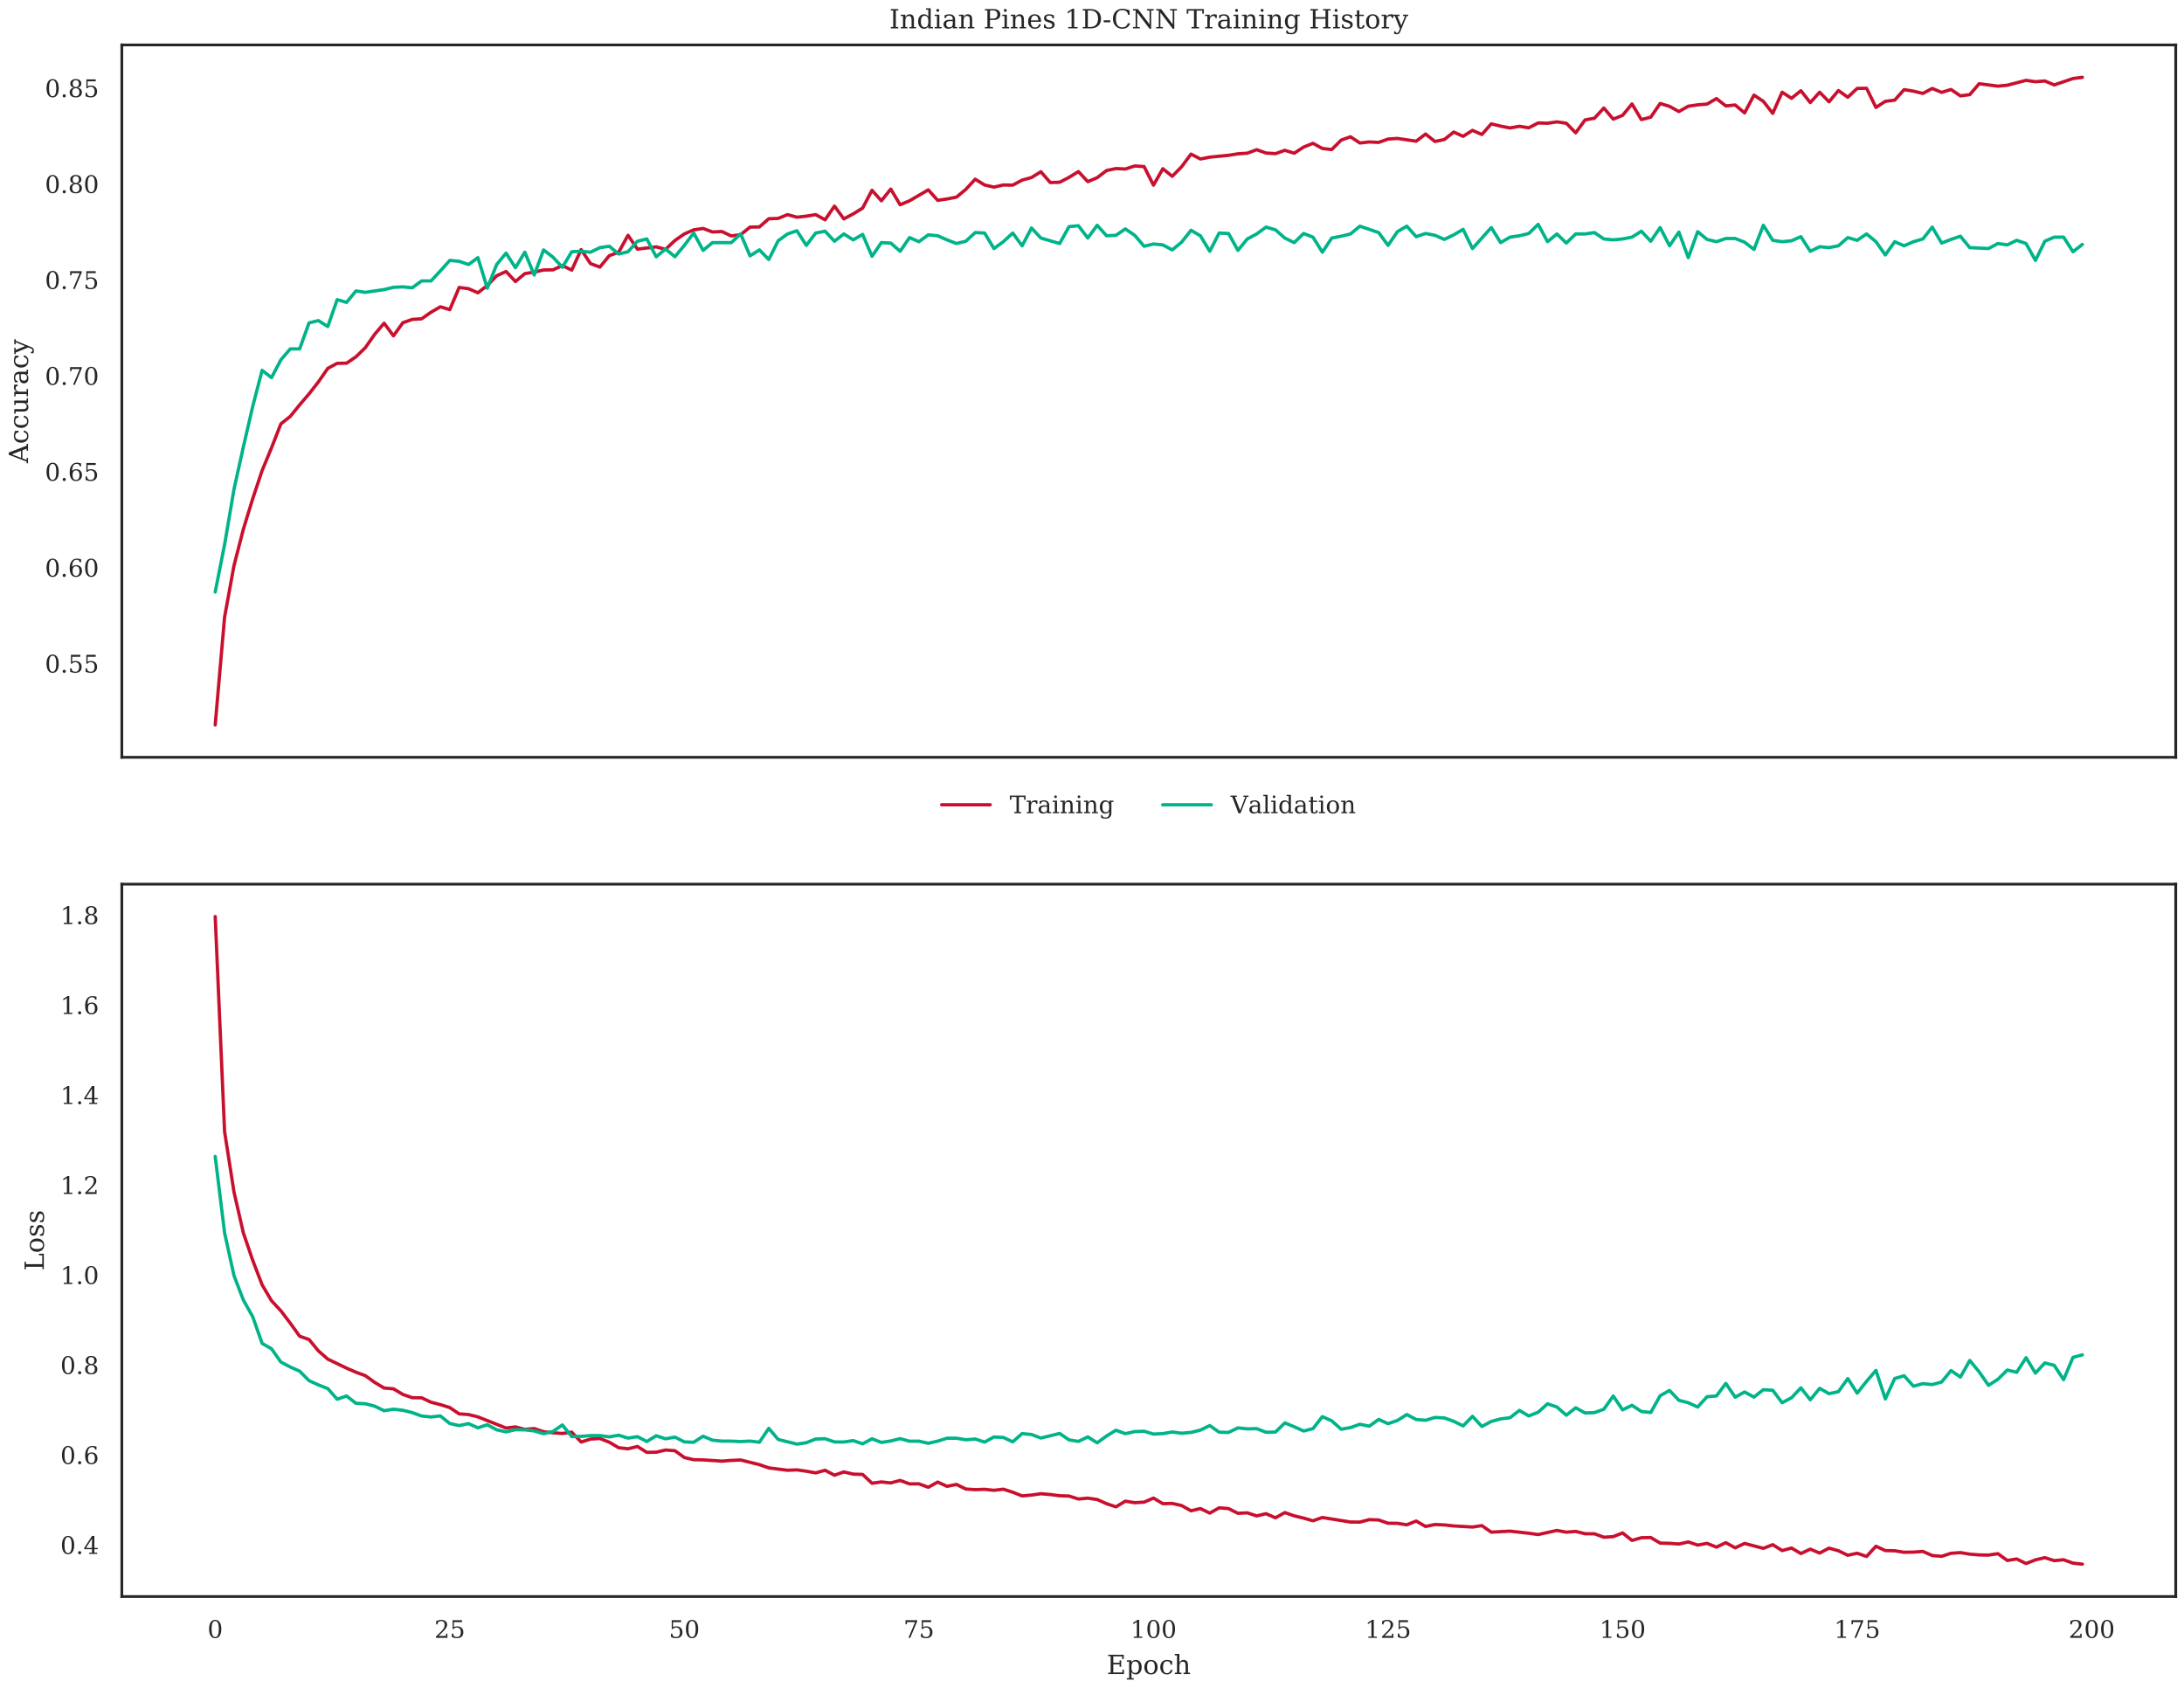 <?xml version="1.0" encoding="utf-8" standalone="no"?>
<!DOCTYPE svg PUBLIC "-//W3C//DTD SVG 1.1//EN"
  "http://www.w3.org/Graphics/SVG/1.1/DTD/svg11.dtd">
<!-- Created with matplotlib (https://matplotlib.org/) -->
<svg height="612pt" version="1.1" viewBox="0 0 792 612" width="792pt" xmlns="http://www.w3.org/2000/svg" xmlns:xlink="http://www.w3.org/1999/xlink">
 <defs>
  <style type="text/css">
*{stroke-linecap:butt;stroke-linejoin:round;}
  </style>
 </defs>
 <g id="figure_1">
  <g id="patch_1">
   <path d="M 0 612 
L 792 612 
L 792 0 
L 0 0 
z
" style="fill:#ffffff;"/>
  </g>
  <g id="axes_1">
   <g id="patch_2">
    <path d="M 44.185 274.598 
L 789 274.598 
L 789 16.295 
L 44.185 16.295 
z
" style="fill:#ffffff;"/>
   </g>
   <g id="matplotlib.axis_1"/>
   <g id="matplotlib.axis_2">
    <g id="ytick_1">
     <g id="text_1">
      <!-- 0.55 -->
      <defs>
       <path d="M 31.781 3.422 
Q 39.266 3.422 42.969 11.625 
Q 46.688 19.828 46.688 36.375 
Q 46.688 52.984 42.969 61.188 
Q 39.266 69.391 31.781 69.391 
Q 24.312 69.391 20.594 61.188 
Q 16.891 52.984 16.891 36.375 
Q 16.891 19.828 20.594 11.625 
Q 24.312 3.422 31.781 3.422 
z
M 31.781 -1.422 
Q 19.922 -1.422 13.25 8.531 
Q 6.594 18.5 6.594 36.375 
Q 6.594 54.297 13.25 64.25 
Q 19.922 74.219 31.781 74.219 
Q 43.703 74.219 50.344 64.25 
Q 56.984 54.297 56.984 36.375 
Q 56.984 18.5 50.344 8.531 
Q 43.703 -1.422 31.781 -1.422 
z
" id="DejaVuSerif-48"/>
       <path d="M 9.422 5.078 
Q 9.422 7.812 11.281 9.719 
Q 13.141 11.625 15.922 11.625 
Q 18.609 11.625 20.5 9.719 
Q 22.406 7.812 22.406 5.078 
Q 22.406 2.391 20.5 0.484 
Q 18.609 -1.422 15.922 -1.422 
Q 13.141 -1.422 11.281 0.453 
Q 9.422 2.344 9.422 5.078 
z
" id="DejaVuSerif-46"/>
       <path d="M 50.297 72.906 
L 50.297 64.891 
L 16.891 64.891 
L 16.891 44 
Q 19.438 45.75 22.828 46.625 
Q 26.219 47.516 30.422 47.516 
Q 42.234 47.516 49.062 40.969 
Q 55.906 34.422 55.906 23.094 
Q 55.906 11.531 49 5.047 
Q 42.094 -1.422 29.594 -1.422 
Q 24.562 -1.422 19.281 -0.188 
Q 14.016 1.031 8.5 3.516 
L 8.5 17.672 
L 14.016 17.672 
Q 14.453 10.75 18.422 7.078 
Q 22.406 3.422 29.594 3.422 
Q 37.312 3.422 41.453 8.5 
Q 45.609 13.578 45.609 23.094 
Q 45.609 32.562 41.484 37.609 
Q 37.359 42.672 29.594 42.672 
Q 25.203 42.672 21.844 41.109 
Q 18.5 39.547 15.922 36.281 
L 11.719 36.281 
L 11.719 72.906 
z
" id="DejaVuSerif-53"/>
      </defs>
      <g style="fill:#262626;" transform="translate(16.291 243.856)scale(0.088 -0.088)">
       <use xlink:href="#DejaVuSerif-48"/>
       <use x="63.623" xlink:href="#DejaVuSerif-46"/>
       <use x="95.41" xlink:href="#DejaVuSerif-53"/>
       <use x="159.033" xlink:href="#DejaVuSerif-53"/>
      </g>
     </g>
    </g>
    <g id="ytick_2">
     <g id="text_2">
      <!-- 0.60 -->
      <defs>
       <path d="M 32.719 3.422 
Q 39.594 3.422 43.297 8.469 
Q 47.016 13.531 47.016 23 
Q 47.016 32.469 43.297 37.516 
Q 39.594 42.578 32.719 42.578 
Q 25.734 42.578 22.062 37.688 
Q 18.406 32.812 18.406 23.578 
Q 18.406 13.875 22.109 8.641 
Q 25.828 3.422 32.719 3.422 
z
M 16.797 40.141 
Q 20.125 43.797 24.312 45.594 
Q 28.516 47.406 33.797 47.406 
Q 44.672 47.406 51 40.859 
Q 57.328 34.328 57.328 23 
Q 57.328 11.922 50.516 5.25 
Q 43.703 -1.422 32.328 -1.422 
Q 19.969 -1.422 13.328 7.781 
Q 6.688 17 6.688 34.078 
Q 6.688 53.219 14.547 63.719 
Q 22.406 74.219 36.719 74.219 
Q 40.578 74.219 44.828 73.484 
Q 49.078 72.75 53.516 71.297 
L 53.516 59.281 
L 48 59.281 
Q 47.406 64.203 44.234 66.797 
Q 41.062 69.391 35.688 69.391 
Q 26.219 69.391 21.578 62.203 
Q 16.938 55.031 16.797 40.141 
z
" id="DejaVuSerif-54"/>
      </defs>
      <g style="fill:#262626;" transform="translate(16.291 209.08)scale(0.088 -0.088)">
       <use xlink:href="#DejaVuSerif-48"/>
       <use x="63.623" xlink:href="#DejaVuSerif-46"/>
       <use x="95.41" xlink:href="#DejaVuSerif-54"/>
       <use x="159.033" xlink:href="#DejaVuSerif-48"/>
      </g>
     </g>
    </g>
    <g id="ytick_3">
     <g id="text_3">
      <!-- 0.65 -->
      <g style="fill:#262626;" transform="translate(16.291 174.303)scale(0.088 -0.088)">
       <use xlink:href="#DejaVuSerif-48"/>
       <use x="63.623" xlink:href="#DejaVuSerif-46"/>
       <use x="95.41" xlink:href="#DejaVuSerif-54"/>
       <use x="159.033" xlink:href="#DejaVuSerif-53"/>
      </g>
     </g>
    </g>
    <g id="ytick_4">
     <g id="text_4">
      <!-- 0.70 -->
      <defs>
       <path d="M 56.391 67.922 
L 27.875 0 
L 20.609 0 
L 47.797 64.891 
L 14.109 64.891 
L 14.109 55.906 
L 8.406 55.906 
L 8.406 72.906 
L 56.391 72.906 
z
" id="DejaVuSerif-55"/>
      </defs>
      <g style="fill:#262626;" transform="translate(16.291 139.527)scale(0.088 -0.088)">
       <use xlink:href="#DejaVuSerif-48"/>
       <use x="63.623" xlink:href="#DejaVuSerif-46"/>
       <use x="95.41" xlink:href="#DejaVuSerif-55"/>
       <use x="159.033" xlink:href="#DejaVuSerif-48"/>
      </g>
     </g>
    </g>
    <g id="ytick_5">
     <g id="text_5">
      <!-- 0.75 -->
      <g style="fill:#262626;" transform="translate(16.291 104.75)scale(0.088 -0.088)">
       <use xlink:href="#DejaVuSerif-48"/>
       <use x="63.623" xlink:href="#DejaVuSerif-46"/>
       <use x="95.41" xlink:href="#DejaVuSerif-55"/>
       <use x="159.033" xlink:href="#DejaVuSerif-53"/>
      </g>
     </g>
    </g>
    <g id="ytick_6">
     <g id="text_6">
      <!-- 0.80 -->
      <defs>
       <path d="M 46.578 19.922 
Q 46.578 27.734 42.688 32.047 
Q 38.812 36.375 31.781 36.375 
Q 24.75 36.375 20.875 32.047 
Q 17 27.734 17 19.922 
Q 17 12.062 20.875 7.734 
Q 24.75 3.422 31.781 3.422 
Q 38.812 3.422 42.688 7.734 
Q 46.578 12.062 46.578 19.922 
z
M 44.578 55.328 
Q 44.578 61.969 41.203 65.672 
Q 37.844 69.391 31.781 69.391 
Q 25.781 69.391 22.391 65.672 
Q 19 61.969 19 55.328 
Q 19 48.641 22.391 44.922 
Q 25.781 41.219 31.781 41.219 
Q 37.844 41.219 41.203 44.922 
Q 44.578 48.641 44.578 55.328 
z
M 39.312 38.812 
Q 47.609 37.703 52.25 32.688 
Q 56.891 27.688 56.891 19.922 
Q 56.891 9.672 50.391 4.125 
Q 43.891 -1.422 31.781 -1.422 
Q 19.734 -1.422 13.203 4.125 
Q 6.688 9.672 6.688 19.922 
Q 6.688 27.688 11.328 32.688 
Q 15.969 37.703 24.312 38.812 
Q 16.938 40.141 13 44.406 
Q 9.078 48.688 9.078 55.328 
Q 9.078 64.109 15.125 69.156 
Q 21.188 74.219 31.781 74.219 
Q 42.391 74.219 48.438 69.156 
Q 54.5 64.109 54.5 55.328 
Q 54.5 48.688 50.562 44.406 
Q 46.625 40.141 39.312 38.812 
z
" id="DejaVuSerif-56"/>
      </defs>
      <g style="fill:#262626;" transform="translate(16.291 69.974)scale(0.088 -0.088)">
       <use xlink:href="#DejaVuSerif-48"/>
       <use x="63.623" xlink:href="#DejaVuSerif-46"/>
       <use x="95.41" xlink:href="#DejaVuSerif-56"/>
       <use x="159.033" xlink:href="#DejaVuSerif-48"/>
      </g>
     </g>
    </g>
    <g id="ytick_7">
     <g id="text_7">
      <!-- 0.85 -->
      <g style="fill:#262626;" transform="translate(16.291 35.197)scale(0.088 -0.088)">
       <use xlink:href="#DejaVuSerif-48"/>
       <use x="63.623" xlink:href="#DejaVuSerif-46"/>
       <use x="95.41" xlink:href="#DejaVuSerif-56"/>
       <use x="159.033" xlink:href="#DejaVuSerif-53"/>
      </g>
     </g>
    </g>
    <g id="text_8">
     <!-- Accuracy -->
     <defs>
      <path d="M 20.016 26.422 
L 46.781 26.422 
L 33.406 61.078 
z
M -0.594 0 
L -0.594 5.172 
L 5.812 5.172 
L 31.781 72.906 
L 39.984 72.906 
L 66.016 5.172 
L 73.188 5.172 
L 73.188 0 
L 46.688 0 
L 46.688 5.172 
L 54.781 5.172 
L 48.688 21.188 
L 18.016 21.188 
L 11.922 5.172 
L 19.922 5.172 
L 19.922 0 
z
" id="DejaVuSerif-65"/>
      <path d="M 51.422 15.578 
Q 49.516 7.281 44.094 2.922 
Q 38.672 -1.422 30.078 -1.422 
Q 18.75 -1.422 11.859 6.078 
Q 4.984 13.578 4.984 25.984 
Q 4.984 38.422 11.859 45.875 
Q 18.75 53.328 30.078 53.328 
Q 35.016 53.328 39.891 52.172 
Q 44.781 51.031 49.703 48.688 
L 49.703 35.406 
L 44.484 35.406 
Q 43.453 42.234 40.016 45.359 
Q 36.578 48.484 30.172 48.484 
Q 22.906 48.484 19.188 42.844 
Q 15.484 37.203 15.484 25.984 
Q 15.484 14.75 19.172 9.078 
Q 22.859 3.422 30.172 3.422 
Q 35.984 3.422 39.453 6.438 
Q 42.922 9.469 44.188 15.578 
z
" id="DejaVuSerif-99"/>
      <path d="M 35.406 51.906 
L 52.203 51.906 
L 52.203 5.172 
L 60.688 5.172 
L 60.688 0 
L 43.219 0 
L 43.219 9.188 
Q 40.719 4 36.766 1.281 
Q 32.812 -1.422 27.594 -1.422 
Q 18.953 -1.422 14.875 3.484 
Q 10.797 8.406 10.797 18.891 
L 10.797 46.688 
L 2.688 46.688 
L 2.688 51.906 
L 19.828 51.906 
L 19.828 21.688 
Q 19.828 12.203 22.141 8.688 
Q 24.469 5.172 30.422 5.172 
Q 36.672 5.172 39.938 9.766 
Q 43.219 14.359 43.219 23.094 
L 43.219 46.688 
L 35.406 46.688 
z
" id="DejaVuSerif-117"/>
      <path d="M 47.797 52 
L 47.797 39.016 
L 42.625 39.016 
Q 42.391 42.875 40.484 44.781 
Q 38.578 46.688 34.906 46.688 
Q 28.266 46.688 24.719 42.094 
Q 21.188 37.5 21.188 28.906 
L 21.188 5.172 
L 31.594 5.172 
L 31.594 0 
L 4.109 0 
L 4.109 5.172 
L 12.203 5.172 
L 12.203 46.781 
L 3.609 46.781 
L 3.609 51.906 
L 21.188 51.906 
L 21.188 42.672 
Q 23.828 48.094 27.969 50.703 
Q 32.125 53.328 38.094 53.328 
Q 40.281 53.328 42.703 52.984 
Q 45.125 52.641 47.797 52 
z
" id="DejaVuSerif-114"/>
      <path d="M 39.797 16.312 
L 39.797 27.297 
L 28.219 27.297 
Q 21.531 27.297 18.25 24.406 
Q 14.984 21.531 14.984 15.578 
Q 14.984 10.156 18.297 6.984 
Q 21.625 3.812 27.297 3.812 
Q 32.906 3.812 36.344 7.281 
Q 39.797 10.75 39.797 16.312 
z
M 48.781 32.422 
L 48.781 5.172 
L 56.781 5.172 
L 56.781 0 
L 39.797 0 
L 39.797 5.609 
Q 36.812 2 32.906 0.281 
Q 29 -1.422 23.781 -1.422 
Q 15.141 -1.422 10.062 3.172 
Q 4.984 7.766 4.984 15.578 
Q 4.984 23.641 10.797 28.078 
Q 16.609 32.516 27.203 32.516 
L 39.797 32.516 
L 39.797 36.078 
Q 39.797 42 36.203 45.234 
Q 32.625 48.484 26.125 48.484 
Q 20.75 48.484 17.578 46.047 
Q 14.406 43.609 13.625 38.812 
L 8.984 38.812 
L 8.984 49.312 
Q 13.672 51.312 18.094 52.312 
Q 22.516 53.328 26.703 53.328 
Q 37.5 53.328 43.141 47.969 
Q 48.781 42.625 48.781 32.422 
z
" id="DejaVuSerif-97"/>
      <path d="M 21.578 -9.516 
L 25 -0.875 
L 5.609 46.688 
L -0.297 46.688 
L -0.297 51.906 
L 23.578 51.906 
L 23.578 46.688 
L 15.281 46.688 
L 29.891 10.984 
L 44.484 46.688 
L 36.719 46.688 
L 36.719 51.906 
L 56.203 51.906 
L 56.203 46.688 
L 50.391 46.688 
L 26.609 -11.719 
Q 24.172 -17.781 21.188 -20 
Q 18.219 -22.219 12.797 -22.219 
Q 10.5 -22.219 8.078 -21.828 
Q 5.672 -21.438 3.219 -20.703 
L 3.219 -10.797 
L 7.812 -10.797 
Q 8.109 -14.109 9.5 -15.547 
Q 10.891 -17 13.812 -17 
Q 16.5 -17 18.141 -15.5 
Q 19.781 -14.016 21.578 -9.516 
z
" id="DejaVuSerif-121"/>
     </defs>
     <g style="fill:#262626;" transform="translate(10.158 167.936)rotate(-90)scale(0.096 -0.096)">
      <use xlink:href="#DejaVuSerif-65"/>
      <use x="72.217" xlink:href="#DejaVuSerif-99"/>
      <use x="128.223" xlink:href="#DejaVuSerif-99"/>
      <use x="184.229" xlink:href="#DejaVuSerif-117"/>
      <use x="248.633" xlink:href="#DejaVuSerif-114"/>
      <use x="296.436" xlink:href="#DejaVuSerif-97"/>
      <use x="356.055" xlink:href="#DejaVuSerif-99"/>
      <use x="412.061" xlink:href="#DejaVuSerif-121"/>
     </g>
    </g>
   </g>
   <g id="line2d_1">
    <path clip-path="url(#pe55c810a2f)" d="M 78.04 262.857 
L 81.443 223.766 
L 84.845 205.13 
L 88.248 191.898 
L 91.65 180.816 
L 95.053 170.615 
L 98.455 162.4 
L 101.858 153.689 
L 105.26 150.987 
L 108.663 146.797 
L 112.066 142.827 
L 115.468 138.472 
L 118.871 133.565 
L 122.273 131.745 
L 125.676 131.69 
L 129.078 129.374 
L 132.481 126.066 
L 135.883 121.214 
L 139.286 117.189 
L 142.688 121.766 
L 146.091 117.024 
L 149.493 115.811 
L 152.896 115.591 
L 156.298 113.22 
L 159.701 111.235 
L 163.104 112.282 
L 166.506 104.233 
L 169.909 104.674 
L 173.311 106.162 
L 176.714 103.516 
L 180.116 99.987 
L 183.519 98.443 
L 186.921 102.082 
L 190.324 99.215 
L 193.726 98.664 
L 197.129 97.892 
L 200.531 97.837 
L 203.934 96.293 
L 207.337 97.947 
L 210.739 90.504 
L 214.142 95.576 
L 217.544 96.845 
L 220.947 92.709 
L 224.349 91.441 
L 227.752 85.321 
L 231.154 90.339 
L 237.959 89.512 
L 241.362 90.394 
L 244.764 87.196 
L 248.167 84.825 
L 251.569 83.336 
L 254.972 82.84 
L 258.375 84.108 
L 261.777 83.943 
L 265.18 85.542 
L 268.582 85.101 
L 271.985 82.344 
L 275.387 82.289 
L 278.79 79.312 
L 282.192 79.201 
L 285.595 77.823 
L 288.997 78.76 
L 292.4 78.374 
L 295.802 77.823 
L 299.205 79.697 
L 302.607 74.735 
L 306.01 79.367 
L 309.413 77.547 
L 312.815 75.452 
L 316.218 69.001 
L 319.62 72.806 
L 323.023 68.56 
L 326.425 74.239 
L 329.828 72.806 
L 336.633 68.836 
L 340.035 72.64 
L 343.438 72.144 
L 346.84 71.482 
L 350.243 68.67 
L 353.645 64.976 
L 357.048 67.072 
L 360.451 67.843 
L 363.853 67.072 
L 367.256 67.127 
L 370.658 65.307 
L 374.061 64.37 
L 377.463 62.275 
L 380.866 66.189 
L 384.268 66.079 
L 387.671 64.315 
L 391.073 62.22 
L 394.476 65.859 
L 397.878 64.425 
L 401.281 61.834 
L 404.684 61.117 
L 408.086 61.282 
L 411.489 60.18 
L 414.891 60.4 
L 418.294 67.127 
L 421.696 61.172 
L 425.099 63.929 
L 428.501 60.455 
L 431.904 55.879 
L 435.306 57.643 
L 438.709 56.982 
L 445.514 56.32 
L 448.916 55.769 
L 452.319 55.548 
L 455.722 54.28 
L 459.124 55.493 
L 462.527 55.714 
L 465.929 54.501 
L 469.332 55.548 
L 472.734 53.343 
L 476.137 51.964 
L 479.539 53.839 
L 482.942 54.225 
L 486.344 50.807 
L 489.747 49.594 
L 493.149 51.854 
L 496.552 51.468 
L 499.954 51.634 
L 503.357 50.421 
L 506.76 50.2 
L 513.565 51.193 
L 516.967 48.601 
L 520.37 51.303 
L 523.772 50.586 
L 527.175 47.884 
L 530.577 49.428 
L 533.98 47.278 
L 537.382 48.767 
L 540.785 44.907 
L 544.187 45.734 
L 547.59 46.396 
L 550.992 45.789 
L 554.395 46.341 
L 557.798 44.576 
L 561.2 44.687 
L 564.603 44.19 
L 568.005 44.687 
L 571.408 48.16 
L 574.81 43.474 
L 578.213 42.867 
L 581.615 39.173 
L 585.018 43.198 
L 588.42 41.82 
L 591.823 37.684 
L 595.225 43.363 
L 598.628 42.481 
L 602.03 37.519 
L 605.433 38.567 
L 608.836 40.441 
L 612.238 38.511 
L 615.641 38.015 
L 619.043 37.74 
L 622.446 35.755 
L 625.848 38.401 
L 629.251 38.07 
L 632.653 40.937 
L 636.056 34.487 
L 639.458 36.747 
L 642.861 41.103 
L 646.263 33.439 
L 649.666 35.644 
L 653.069 32.888 
L 656.471 37.188 
L 659.874 33.439 
L 663.276 36.913 
L 666.679 32.833 
L 670.081 35.258 
L 673.484 32.061 
L 676.886 32.006 
L 680.289 38.953 
L 683.691 36.747 
L 687.094 36.306 
L 690.496 32.502 
L 693.899 33.053 
L 697.301 33.88 
L 700.704 32.061 
L 704.107 33.494 
L 707.509 32.447 
L 710.912 34.762 
L 714.314 34.321 
L 717.717 30.351 
L 724.522 31.234 
L 727.924 30.903 
L 734.729 29.138 
L 738.132 29.635 
L 741.534 29.359 
L 744.937 30.793 
L 751.742 28.477 
L 755.145 28.036 
L 755.145 28.036 
" style="fill:none;stroke:#c8102e;stroke-linecap:round;stroke-width:1.2;"/>
   </g>
   <g id="line2d_2">
    <path clip-path="url(#pe55c810a2f)" d="M 78.04 214.669 
L 81.443 197.466 
L 84.845 177.452 
L 88.248 162.069 
L 91.65 147.348 
L 95.053 134.281 
L 98.455 136.928 
L 101.858 130.477 
L 105.26 126.507 
L 108.663 126.507 
L 112.066 117.079 
L 115.468 116.252 
L 118.871 118.402 
L 122.273 108.643 
L 125.676 109.636 
L 129.078 105.501 
L 132.481 105.997 
L 139.286 105.005 
L 142.688 104.178 
L 146.091 104.012 
L 149.493 104.343 
L 152.896 101.862 
L 156.298 101.862 
L 159.701 98.223 
L 163.104 94.419 
L 166.506 94.749 
L 169.909 95.907 
L 173.311 93.426 
L 176.714 104.508 
L 180.116 95.907 
L 183.519 91.772 
L 186.921 97.065 
L 190.324 91.441 
L 193.726 99.712 
L 197.129 90.614 
L 200.531 93.261 
L 203.934 96.9 
L 207.337 91.276 
L 210.739 91.11 
L 214.142 91.441 
L 217.544 89.787 
L 220.947 89.291 
L 224.349 92.103 
L 227.752 91.276 
L 231.154 87.472 
L 234.557 86.645 
L 237.959 93.095 
L 241.362 90.283 
L 244.764 93.095 
L 248.167 88.96 
L 251.569 84.494 
L 254.972 90.78 
L 258.375 87.968 
L 265.18 87.968 
L 268.582 84.825 
L 271.985 92.765 
L 275.387 90.614 
L 278.79 94.088 
L 282.192 87.306 
L 285.595 84.825 
L 288.997 83.667 
L 292.4 88.96 
L 295.802 84.494 
L 299.205 83.833 
L 302.607 87.472 
L 306.01 84.825 
L 309.413 86.975 
L 312.815 84.99 
L 316.218 92.93 
L 319.62 87.968 
L 323.023 88.133 
L 326.425 91.11 
L 329.828 86.148 
L 333.23 87.637 
L 336.633 85.156 
L 340.035 85.487 
L 343.438 86.975 
L 346.84 88.299 
L 350.243 87.472 
L 353.645 84.329 
L 357.048 84.494 
L 360.451 90.118 
L 363.853 87.637 
L 367.256 84.494 
L 370.658 89.126 
L 374.061 82.675 
L 377.463 86.314 
L 384.268 88.299 
L 387.671 82.179 
L 391.073 81.848 
L 394.476 86.314 
L 397.878 81.682 
L 401.281 85.487 
L 404.684 85.321 
L 408.086 83.006 
L 411.489 85.321 
L 414.891 89.291 
L 418.294 88.464 
L 421.696 88.795 
L 425.099 90.614 
L 428.501 87.802 
L 431.904 83.502 
L 435.306 85.487 
L 438.709 91.11 
L 442.111 84.494 
L 445.514 84.66 
L 448.916 90.78 
L 452.319 86.645 
L 455.722 84.825 
L 459.124 82.344 
L 462.527 83.336 
L 465.929 86.314 
L 469.332 87.968 
L 472.734 84.66 
L 476.137 85.983 
L 479.539 91.441 
L 482.942 86.314 
L 486.344 85.652 
L 489.747 84.825 
L 493.149 82.013 
L 499.954 84.329 
L 503.357 88.96 
L 506.76 83.998 
L 510.162 82.013 
L 513.565 85.817 
L 516.967 84.66 
L 520.37 85.321 
L 523.772 86.81 
L 527.175 85.156 
L 530.577 83.171 
L 533.98 90.118 
L 540.785 82.509 
L 544.187 87.968 
L 547.59 85.983 
L 550.992 85.487 
L 554.395 84.66 
L 557.798 81.352 
L 561.2 87.637 
L 564.603 84.825 
L 568.005 88.133 
L 571.408 84.825 
L 574.81 84.825 
L 578.213 84.329 
L 581.615 86.645 
L 585.018 86.975 
L 588.42 86.645 
L 591.823 85.983 
L 595.225 83.833 
L 598.628 87.472 
L 602.03 82.509 
L 605.433 89.126 
L 608.836 84.163 
L 612.238 93.426 
L 615.641 83.998 
L 619.043 86.81 
L 622.446 87.637 
L 625.848 86.479 
L 629.251 86.479 
L 632.653 87.802 
L 636.056 90.449 
L 639.458 81.682 
L 642.861 87.141 
L 646.263 87.637 
L 649.666 87.306 
L 653.069 85.817 
L 656.471 91.11 
L 659.874 89.456 
L 663.276 89.787 
L 666.679 89.126 
L 670.081 86.148 
L 673.484 87.141 
L 676.886 84.825 
L 680.289 87.637 
L 683.691 92.434 
L 687.094 87.637 
L 690.496 89.126 
L 693.899 87.637 
L 697.301 86.645 
L 700.704 82.344 
L 704.107 88.133 
L 707.509 86.81 
L 710.912 85.652 
L 714.314 89.787 
L 721.119 90.118 
L 724.522 88.299 
L 727.924 88.795 
L 731.327 87.141 
L 734.729 88.299 
L 738.132 94.419 
L 741.534 87.472 
L 744.937 85.983 
L 748.339 85.983 
L 751.742 91.276 
L 755.145 88.629 
L 755.145 88.629 
" style="fill:none;stroke:#00b388;stroke-linecap:round;stroke-width:1.2;"/>
   </g>
   <g id="line2d_3"/>
   <g id="line2d_4"/>
   <g id="patch_3">
    <path d="M 44.185 274.598 
L 44.185 16.295 
" style="fill:none;stroke:#262626;stroke-linecap:square;stroke-linejoin:miter;"/>
   </g>
   <g id="patch_4">
    <path d="M 789 274.598 
L 789 16.295 
" style="fill:none;stroke:#262626;stroke-linecap:square;stroke-linejoin:miter;"/>
   </g>
   <g id="patch_5">
    <path d="M 44.185 274.598 
L 789 274.598 
" style="fill:none;stroke:#262626;stroke-linecap:square;stroke-linejoin:miter;"/>
   </g>
   <g id="patch_6">
    <path d="M 44.185 16.295 
L 789 16.295 
" style="fill:none;stroke:#262626;stroke-linecap:square;stroke-linejoin:miter;"/>
   </g>
   <g id="text_9">
    <!-- Indian Pines 1D-CNN Training History -->
    <defs>
     <path d="M 24.703 5.172 
L 33.984 5.172 
L 33.984 0 
L 5.516 0 
L 5.516 5.172 
L 14.797 5.172 
L 14.797 67.672 
L 5.516 67.672 
L 5.516 72.906 
L 33.984 72.906 
L 33.984 67.672 
L 24.703 67.672 
z
" id="DejaVuSerif-73"/>
     <path d="M 4.109 0 
L 4.109 5.172 
L 12.203 5.172 
L 12.203 46.688 
L 3.609 46.688 
L 3.609 51.906 
L 21.188 51.906 
L 21.188 42.672 
Q 23.688 47.953 27.656 50.641 
Q 31.641 53.328 36.922 53.328 
Q 45.516 53.328 49.562 48.391 
Q 53.609 43.453 53.609 33.016 
L 53.609 5.172 
L 61.625 5.172 
L 61.625 0 
L 36.812 0 
L 36.812 5.172 
L 44.578 5.172 
L 44.578 30.172 
Q 44.578 39.703 42.234 43.234 
Q 39.891 46.781 33.984 46.781 
Q 27.734 46.781 24.453 42.203 
Q 21.188 37.641 21.188 28.906 
L 21.188 5.172 
L 29 5.172 
L 29 0 
z
" id="DejaVuSerif-110"/>
     <path d="M 52.484 5.172 
L 61.078 5.172 
L 61.078 0 
L 43.5 0 
L 43.5 8.109 
Q 40.875 3.219 36.797 0.891 
Q 32.719 -1.422 26.703 -1.422 
Q 17.141 -1.422 11.062 6.172 
Q 4.984 13.766 4.984 25.984 
Q 4.984 38.188 11.031 45.75 
Q 17.094 53.328 26.703 53.328 
Q 32.719 53.328 36.797 51 
Q 40.875 48.688 43.5 43.797 
L 43.5 70.797 
L 35.016 70.797 
L 35.016 75.984 
L 52.484 75.984 
z
M 43.5 23.391 
L 43.5 28.516 
Q 43.5 37.844 39.906 42.766 
Q 36.328 47.703 29.5 47.703 
Q 22.562 47.703 19.016 42.234 
Q 15.484 36.766 15.484 25.984 
Q 15.484 15.234 19.016 9.719 
Q 22.562 4.203 29.5 4.203 
Q 36.328 4.203 39.906 9.109 
Q 43.5 14.016 43.5 23.391 
z
" id="DejaVuSerif-100"/>
     <path d="M 9.719 68.016 
Q 9.719 70.266 11.344 71.922 
Q 12.984 73.578 15.281 73.578 
Q 17.531 73.578 19.156 71.922 
Q 20.797 70.266 20.797 68.016 
Q 20.797 65.719 19.188 64.109 
Q 17.578 62.5 15.281 62.5 
Q 12.984 62.5 11.344 64.109 
Q 9.719 65.719 9.719 68.016 
z
M 21.188 5.172 
L 29.688 5.172 
L 29.688 0 
L 3.609 0 
L 3.609 5.172 
L 12.203 5.172 
L 12.203 46.688 
L 3.609 46.688 
L 3.609 51.906 
L 21.188 51.906 
z
" id="DejaVuSerif-105"/>
     <path id="DejaVuSerif-32"/>
     <path d="M 24.703 37.109 
L 37.594 37.109 
Q 44.875 37.109 48.672 41.031 
Q 52.484 44.969 52.484 52.391 
Q 52.484 59.859 48.672 63.766 
Q 44.875 67.672 37.594 67.672 
L 24.703 67.672 
z
M 5.516 0 
L 5.516 5.172 
L 14.797 5.172 
L 14.797 67.672 
L 5.516 67.672 
L 5.516 72.906 
L 39.984 72.906 
Q 50.922 72.906 57.312 67.359 
Q 63.719 61.812 63.719 52.391 
Q 63.719 43.016 57.312 37.453 
Q 50.922 31.891 39.984 31.891 
L 24.703 31.891 
L 24.703 5.172 
L 35.984 5.172 
L 35.984 0 
z
" id="DejaVuSerif-80"/>
     <path d="M 54.203 25 
L 15.484 25 
L 15.484 24.609 
Q 15.484 14.109 19.438 8.766 
Q 23.391 3.422 31.109 3.422 
Q 37.016 3.422 40.797 6.516 
Q 44.578 9.625 46.094 15.719 
L 53.328 15.719 
Q 51.172 7.172 45.375 2.875 
Q 39.594 -1.422 30.172 -1.422 
Q 18.797 -1.422 11.891 6.078 
Q 4.984 13.578 4.984 25.984 
Q 4.984 38.281 11.766 45.797 
Q 18.562 53.328 29.594 53.328 
Q 41.359 53.328 47.656 46.062 
Q 53.953 38.812 54.203 25 
z
M 43.609 30.172 
Q 43.312 39.266 39.766 43.875 
Q 36.234 48.484 29.594 48.484 
Q 23.391 48.484 19.828 43.844 
Q 16.266 39.203 15.484 30.172 
z
" id="DejaVuSerif-101"/>
     <path d="M 5.609 2.875 
L 5.609 14.984 
L 10.797 14.984 
Q 10.984 9.188 14.422 6.297 
Q 17.875 3.422 24.609 3.422 
Q 30.672 3.422 33.844 5.688 
Q 37.016 7.953 37.016 12.312 
Q 37.016 15.719 34.688 17.812 
Q 32.375 19.922 24.906 22.312 
L 18.406 24.516 
Q 11.719 26.656 8.719 29.875 
Q 5.719 33.109 5.719 38.094 
Q 5.719 45.219 10.938 49.266 
Q 16.156 53.328 25.391 53.328 
Q 29.5 53.328 34.031 52.25 
Q 38.578 51.172 43.406 49.125 
L 43.406 37.797 
L 38.234 37.797 
Q 38.031 42.828 34.703 45.656 
Q 31.391 48.484 25.688 48.484 
Q 20.016 48.484 17.109 46.484 
Q 14.203 44.484 14.203 40.484 
Q 14.203 37.203 16.406 35.219 
Q 18.609 33.25 25.203 31.203 
L 32.328 29 
Q 39.703 26.703 42.938 23.266 
Q 46.188 19.828 46.188 14.406 
Q 46.188 7.031 40.547 2.797 
Q 34.906 -1.422 25 -1.422 
Q 19.969 -1.422 15.188 -0.344 
Q 10.406 0.734 5.609 2.875 
z
" id="DejaVuSerif-115"/>
     <path d="M 14.203 0 
L 14.203 5.172 
L 26.906 5.172 
L 26.906 65.828 
L 12.203 56.297 
L 12.203 62.703 
L 29.984 74.219 
L 36.719 74.219 
L 36.719 5.172 
L 49.422 5.172 
L 49.422 0 
z
" id="DejaVuSerif-49"/>
     <path d="M 24.703 5.172 
L 33.797 5.172 
Q 48 5.172 55.594 13.281 
Q 63.188 21.391 63.188 36.531 
Q 63.188 51.656 55.609 59.656 
Q 48.047 67.672 33.797 67.672 
L 24.703 67.672 
z
M 5.516 0 
L 5.516 5.172 
L 14.797 5.172 
L 14.797 67.672 
L 5.516 67.672 
L 5.516 72.906 
L 34.516 72.906 
Q 53.375 72.906 63.891 63.281 
Q 74.422 53.656 74.422 36.531 
Q 74.422 19.344 63.875 9.672 
Q 53.328 0 34.516 0 
z
" id="DejaVuSerif-68"/>
     <path d="M 4.391 30.609 
L 29.391 30.609 
L 29.391 23 
L 4.391 23 
z
" id="DejaVuSerif-45"/>
     <path d="M 70.516 19.281 
Q 67.281 9.078 59.688 3.828 
Q 52.094 -1.422 40.484 -1.422 
Q 33.344 -1.422 27.234 1.016 
Q 21.141 3.469 16.406 8.203 
Q 10.938 13.672 8.266 20.625 
Q 5.609 27.594 5.609 36.375 
Q 5.609 53.375 15.422 63.797 
Q 25.25 74.219 41.312 74.219 
Q 47.266 74.219 54 72.656 
Q 60.75 71.094 68.5 67.922 
L 68.5 51.125 
L 62.984 51.125 
Q 61.188 60.297 55.734 64.641 
Q 50.297 69 40.484 69 
Q 28.812 69 22.797 60.719 
Q 16.797 52.438 16.797 36.375 
Q 16.797 20.359 22.797 12.078 
Q 28.812 3.812 40.484 3.812 
Q 48.641 3.812 53.906 7.688 
Q 59.188 11.578 61.531 19.281 
z
" id="DejaVuSerif-67"/>
     <path d="M 4.891 0 
L 4.891 5.172 
L 14.703 5.172 
L 14.703 67.672 
L 4.891 67.672 
L 4.891 72.906 
L 23.578 72.906 
L 67.281 15.375 
L 67.281 67.672 
L 57.516 67.672 
L 57.516 72.906 
L 83.109 72.906 
L 83.109 67.672 
L 73.297 67.672 
L 73.297 -1.422 
L 67.391 -1.422 
L 20.703 60.016 
L 20.703 5.172 
L 30.516 5.172 
L 30.516 0 
z
" id="DejaVuSerif-78"/>
     <path d="M 19.094 0 
L 19.094 5.172 
L 28.422 5.172 
L 28.422 67.094 
L 6.984 67.094 
L 6.984 55.719 
L 0.984 55.719 
L 0.984 72.906 
L 65.719 72.906 
L 65.719 55.719 
L 59.719 55.719 
L 59.719 67.094 
L 38.281 67.094 
L 38.281 5.172 
L 47.609 5.172 
L 47.609 0 
z
" id="DejaVuSerif-84"/>
     <path d="M 52.484 46.688 
L 52.484 1.125 
Q 52.484 -10.062 46.328 -16.141 
Q 40.188 -22.219 28.812 -22.219 
Q 23.688 -22.219 19 -21.281 
Q 14.312 -20.359 10.016 -18.5 
L 10.016 -7.625 
L 14.703 -7.625 
Q 15.578 -12.703 18.844 -15.047 
Q 22.125 -17.391 28.219 -17.391 
Q 36.141 -17.391 39.812 -12.922 
Q 43.5 -8.453 43.5 1.125 
L 43.5 8.109 
Q 40.875 3.219 36.797 0.891 
Q 32.719 -1.422 26.703 -1.422 
Q 17.141 -1.422 11.062 6.172 
Q 4.984 13.766 4.984 25.984 
Q 4.984 38.188 11.031 45.75 
Q 17.094 53.328 26.703 53.328 
Q 32.719 53.328 36.797 51 
Q 40.875 48.688 43.5 43.797 
L 43.5 51.906 
L 61.078 51.906 
L 61.078 46.688 
z
M 43.5 28.516 
Q 43.5 37.844 39.906 42.766 
Q 36.328 47.703 29.5 47.703 
Q 22.562 47.703 19.016 42.234 
Q 15.484 36.766 15.484 25.984 
Q 15.484 15.234 19.016 9.719 
Q 22.562 4.203 29.5 4.203 
Q 36.328 4.203 39.906 9.109 
Q 43.5 14.016 43.5 23.391 
z
" id="DejaVuSerif-103"/>
     <path d="M 5.516 0 
L 5.516 5.172 
L 14.797 5.172 
L 14.797 67.672 
L 5.516 67.672 
L 5.516 72.906 
L 33.984 72.906 
L 33.984 67.672 
L 24.703 67.672 
L 24.703 42.484 
L 62.5 42.484 
L 62.5 67.672 
L 53.219 67.672 
L 53.219 72.906 
L 81.688 72.906 
L 81.688 67.672 
L 72.406 67.672 
L 72.406 5.172 
L 81.688 5.172 
L 81.688 0 
L 53.219 0 
L 53.219 5.172 
L 62.5 5.172 
L 62.5 36.531 
L 24.703 36.531 
L 24.703 5.172 
L 33.984 5.172 
L 33.984 0 
z
" id="DejaVuSerif-72"/>
     <path d="M 10.797 46.688 
L 2.875 46.688 
L 2.875 51.906 
L 10.797 51.906 
L 10.797 68.016 
L 19.828 68.016 
L 19.828 51.906 
L 36.719 51.906 
L 36.719 46.688 
L 19.828 46.688 
L 19.828 13.719 
Q 19.828 7.125 21.094 5.266 
Q 22.359 3.422 25.781 3.422 
Q 29.297 3.422 30.906 5.484 
Q 32.516 7.562 32.625 12.203 
L 39.406 12.203 
Q 39.016 5.125 35.547 1.844 
Q 32.078 -1.422 25 -1.422 
Q 17.234 -1.422 14.016 2.016 
Q 10.797 5.469 10.797 13.719 
z
" id="DejaVuSerif-116"/>
     <path d="M 30.078 3.422 
Q 37.312 3.422 40.984 9.125 
Q 44.672 14.844 44.672 25.984 
Q 44.672 37.109 40.984 42.797 
Q 37.312 48.484 30.078 48.484 
Q 22.859 48.484 19.172 42.797 
Q 15.484 37.109 15.484 25.984 
Q 15.484 14.844 19.188 9.125 
Q 22.906 3.422 30.078 3.422 
z
M 30.078 -1.422 
Q 18.75 -1.422 11.859 6.078 
Q 4.984 13.578 4.984 25.984 
Q 4.984 38.375 11.844 45.844 
Q 18.703 53.328 30.078 53.328 
Q 41.453 53.328 48.312 45.844 
Q 55.172 38.375 55.172 25.984 
Q 55.172 13.578 48.312 6.078 
Q 41.453 -1.422 30.078 -1.422 
z
" id="DejaVuSerif-111"/>
    </defs>
    <g style="fill:#262626;" transform="translate(322.49 10.295)scale(0.096 -0.096)">
     <use xlink:href="#DejaVuSerif-73"/>
     <use x="39.502" xlink:href="#DejaVuSerif-110"/>
     <use x="103.906" xlink:href="#DejaVuSerif-100"/>
     <use x="167.92" xlink:href="#DejaVuSerif-105"/>
     <use x="199.902" xlink:href="#DejaVuSerif-97"/>
     <use x="259.521" xlink:href="#DejaVuSerif-110"/>
     <use x="323.926" xlink:href="#DejaVuSerif-32"/>
     <use x="355.713" xlink:href="#DejaVuSerif-80"/>
     <use x="422.998" xlink:href="#DejaVuSerif-105"/>
     <use x="454.98" xlink:href="#DejaVuSerif-110"/>
     <use x="519.385" xlink:href="#DejaVuSerif-101"/>
     <use x="578.564" xlink:href="#DejaVuSerif-115"/>
     <use x="629.883" xlink:href="#DejaVuSerif-32"/>
     <use x="661.67" xlink:href="#DejaVuSerif-49"/>
     <use x="725.293" xlink:href="#DejaVuSerif-68"/>
     <use x="805.484" xlink:href="#DejaVuSerif-45"/>
     <use x="839.273" xlink:href="#DejaVuSerif-67"/>
     <use x="915.787" xlink:href="#DejaVuSerif-78"/>
     <use x="1003.287" xlink:href="#DejaVuSerif-78"/>
     <use x="1090.787" xlink:href="#DejaVuSerif-32"/>
     <use x="1122.574" xlink:href="#DejaVuSerif-84"/>
     <use x="1189.273" xlink:href="#DejaVuSerif-114"/>
     <use x="1237.076" xlink:href="#DejaVuSerif-97"/>
     <use x="1296.695" xlink:href="#DejaVuSerif-105"/>
     <use x="1328.678" xlink:href="#DejaVuSerif-110"/>
     <use x="1393.082" xlink:href="#DejaVuSerif-105"/>
     <use x="1425.064" xlink:href="#DejaVuSerif-110"/>
     <use x="1489.469" xlink:href="#DejaVuSerif-103"/>
     <use x="1553.482" xlink:href="#DejaVuSerif-32"/>
     <use x="1585.27" xlink:href="#DejaVuSerif-72"/>
     <use x="1672.477" xlink:href="#DejaVuSerif-105"/>
     <use x="1704.459" xlink:href="#DejaVuSerif-115"/>
     <use x="1755.777" xlink:href="#DejaVuSerif-116"/>
     <use x="1795.963" xlink:href="#DejaVuSerif-111"/>
     <use x="1856.168" xlink:href="#DejaVuSerif-114"/>
     <use x="1903.971" xlink:href="#DejaVuSerif-121"/>
    </g>
   </g>
  </g>
  <g id="axes_2">
   <g id="legend_1">
    <g id="line2d_5">
     <path d="M 341.484 291.805 
L 359.084 291.805 
" style="fill:none;stroke:#c8102e;stroke-linecap:round;stroke-width:1.2;"/>
    </g>
    <g id="line2d_6"/>
    <g id="text_10">
     <!-- Training -->
     <g style="fill:#262626;" transform="translate(366.124 294.885)scale(0.088 -0.088)">
      <use xlink:href="#DejaVuSerif-84"/>
      <use x="66.699" xlink:href="#DejaVuSerif-114"/>
      <use x="114.502" xlink:href="#DejaVuSerif-97"/>
      <use x="174.121" xlink:href="#DejaVuSerif-105"/>
      <use x="206.104" xlink:href="#DejaVuSerif-110"/>
      <use x="270.508" xlink:href="#DejaVuSerif-105"/>
      <use x="302.49" xlink:href="#DejaVuSerif-110"/>
      <use x="366.895" xlink:href="#DejaVuSerif-103"/>
     </g>
    </g>
    <g id="line2d_7">
     <path d="M 421.645 291.805 
L 439.245 291.805 
" style="fill:none;stroke:#00b388;stroke-linecap:round;stroke-width:1.2;"/>
    </g>
    <g id="line2d_8"/>
    <g id="text_11">
     <!-- Validation -->
     <defs>
      <path d="M 17.484 67.672 
L 39.016 11.719 
L 60.5 67.672 
L 52.297 67.672 
L 52.297 72.906 
L 73.688 72.906 
L 73.688 67.672 
L 66.609 67.672 
L 40.578 0 
L 32.172 0 
L 6.297 67.672 
L -0.984 67.672 
L -0.984 72.906 
L 25.594 72.906 
L 25.594 67.672 
z
" id="DejaVuSerif-86"/>
      <path d="M 20.516 5.172 
L 29 5.172 
L 29 0 
L 2.875 0 
L 2.875 5.172 
L 11.531 5.172 
L 11.531 70.797 
L 2.875 70.797 
L 2.875 75.984 
L 20.516 75.984 
z
" id="DejaVuSerif-108"/>
     </defs>
     <g style="fill:#262626;" transform="translate(446.285 294.885)scale(0.088 -0.088)">
      <use xlink:href="#DejaVuSerif-86"/>
      <use x="72.076" xlink:href="#DejaVuSerif-97"/>
      <use x="131.695" xlink:href="#DejaVuSerif-108"/>
      <use x="163.678" xlink:href="#DejaVuSerif-105"/>
      <use x="195.66" xlink:href="#DejaVuSerif-100"/>
      <use x="259.674" xlink:href="#DejaVuSerif-97"/>
      <use x="319.293" xlink:href="#DejaVuSerif-116"/>
      <use x="359.479" xlink:href="#DejaVuSerif-105"/>
      <use x="391.461" xlink:href="#DejaVuSerif-111"/>
      <use x="451.666" xlink:href="#DejaVuSerif-110"/>
     </g>
    </g>
   </g>
  </g>
  <g id="axes_3">
   <g id="patch_7">
    <path d="M 44.185 578.892 
L 789 578.892 
L 789 320.589 
L 44.185 320.589 
z
" style="fill:#ffffff;"/>
   </g>
   <g id="matplotlib.axis_3">
    <g id="xtick_1">
     <g id="text_12">
      <!-- 0 -->
      <g style="fill:#262626;" transform="translate(75.241 593.879)scale(0.088 -0.088)">
       <use xlink:href="#DejaVuSerif-48"/>
      </g>
     </g>
    </g>
    <g id="xtick_2">
     <g id="text_13">
      <!-- 25 -->
      <defs>
       <path d="M 12.797 55.516 
L 7.328 55.516 
L 7.328 68.5 
Q 12.547 71.297 17.844 72.75 
Q 23.141 74.219 28.219 74.219 
Q 39.594 74.219 46.188 68.703 
Q 52.781 63.188 52.781 53.719 
Q 52.781 43.016 37.844 28.125 
Q 36.672 27 36.078 26.422 
L 17.672 8.016 
L 48.094 8.016 
L 48.094 17 
L 53.812 17 
L 53.812 0 
L 6.781 0 
L 6.781 5.328 
L 28.906 27.391 
Q 36.234 34.719 39.359 40.844 
Q 42.484 46.969 42.484 53.719 
Q 42.484 61.078 38.641 65.234 
Q 34.812 69.391 28.078 69.391 
Q 21.094 69.391 17.281 65.922 
Q 13.484 62.453 12.797 55.516 
z
" id="DejaVuSerif-50"/>
      </defs>
      <g style="fill:#262626;" transform="translate(157.505 593.879)scale(0.088 -0.088)">
       <use xlink:href="#DejaVuSerif-50"/>
       <use x="63.623" xlink:href="#DejaVuSerif-53"/>
      </g>
     </g>
    </g>
    <g id="xtick_3">
     <g id="text_14">
      <!-- 50 -->
      <g style="fill:#262626;" transform="translate(242.568 593.879)scale(0.088 -0.088)">
       <use xlink:href="#DejaVuSerif-53"/>
       <use x="63.623" xlink:href="#DejaVuSerif-48"/>
      </g>
     </g>
    </g>
    <g id="xtick_4">
     <g id="text_15">
      <!-- 75 -->
      <g style="fill:#262626;" transform="translate(327.631 593.879)scale(0.088 -0.088)">
       <use xlink:href="#DejaVuSerif-55"/>
       <use x="63.623" xlink:href="#DejaVuSerif-53"/>
      </g>
     </g>
    </g>
    <g id="xtick_5">
     <g id="text_16">
      <!-- 100 -->
      <g style="fill:#262626;" transform="translate(409.895 593.879)scale(0.088 -0.088)">
       <use xlink:href="#DejaVuSerif-49"/>
       <use x="63.623" xlink:href="#DejaVuSerif-48"/>
       <use x="127.246" xlink:href="#DejaVuSerif-48"/>
      </g>
     </g>
    </g>
    <g id="xtick_6">
     <g id="text_17">
      <!-- 125 -->
      <g style="fill:#262626;" transform="translate(494.959 593.879)scale(0.088 -0.088)">
       <use xlink:href="#DejaVuSerif-49"/>
       <use x="63.623" xlink:href="#DejaVuSerif-50"/>
       <use x="127.246" xlink:href="#DejaVuSerif-53"/>
      </g>
     </g>
    </g>
    <g id="xtick_7">
     <g id="text_18">
      <!-- 150 -->
      <g style="fill:#262626;" transform="translate(580.022 593.879)scale(0.088 -0.088)">
       <use xlink:href="#DejaVuSerif-49"/>
       <use x="63.623" xlink:href="#DejaVuSerif-53"/>
       <use x="127.246" xlink:href="#DejaVuSerif-48"/>
      </g>
     </g>
    </g>
    <g id="xtick_8">
     <g id="text_19">
      <!-- 175 -->
      <g style="fill:#262626;" transform="translate(665.085 593.879)scale(0.088 -0.088)">
       <use xlink:href="#DejaVuSerif-49"/>
       <use x="63.623" xlink:href="#DejaVuSerif-55"/>
       <use x="127.246" xlink:href="#DejaVuSerif-53"/>
      </g>
     </g>
    </g>
    <g id="xtick_9">
     <g id="text_20">
      <!-- 200 -->
      <g style="fill:#262626;" transform="translate(750.149 593.879)scale(0.088 -0.088)">
       <use xlink:href="#DejaVuSerif-50"/>
       <use x="63.623" xlink:href="#DejaVuSerif-48"/>
       <use x="127.246" xlink:href="#DejaVuSerif-48"/>
      </g>
     </g>
    </g>
    <g id="text_21">
     <!-- Epoch -->
     <defs>
      <path d="M 5.516 0 
L 5.516 5.172 
L 14.797 5.172 
L 14.797 67.672 
L 5.516 67.672 
L 5.516 72.906 
L 64.203 72.906 
L 64.203 56.688 
L 58.203 56.688 
L 58.203 66.891 
L 24.703 66.891 
L 24.703 42.484 
L 48.578 42.484 
L 48.578 51.609 
L 54.594 51.609 
L 54.594 27.391 
L 48.578 27.391 
L 48.578 36.531 
L 24.703 36.531 
L 24.703 6 
L 58.984 6 
L 58.984 16.219 
L 64.984 16.219 
L 64.984 0 
z
" id="DejaVuSerif-69"/>
      <path d="M 20.516 28.516 
L 20.516 23.391 
Q 20.516 14.016 24.094 9.109 
Q 27.688 4.203 34.516 4.203 
Q 41.406 4.203 44.938 9.719 
Q 48.484 15.234 48.484 25.984 
Q 48.484 36.766 44.938 42.234 
Q 41.406 47.703 34.516 47.703 
Q 27.688 47.703 24.094 42.766 
Q 20.516 37.844 20.516 28.516 
z
M 11.531 46.688 
L 2.875 46.688 
L 2.875 51.906 
L 20.516 51.906 
L 20.516 43.797 
Q 23.141 48.688 27.219 51 
Q 31.297 53.328 37.312 53.328 
Q 46.875 53.328 52.922 45.75 
Q 58.984 38.188 58.984 25.984 
Q 58.984 13.766 52.922 6.172 
Q 46.875 -1.422 37.312 -1.422 
Q 31.297 -1.422 27.219 0.891 
Q 23.141 3.219 20.516 8.109 
L 20.516 -15.578 
L 29 -15.578 
L 29 -20.797 
L 2.875 -20.797 
L 2.875 -15.578 
L 11.531 -15.578 
z
" id="DejaVuSerif-112"/>
      <path d="M 4.109 0 
L 4.109 5.172 
L 12.203 5.172 
L 12.203 70.797 
L 3.609 70.797 
L 3.609 75.984 
L 21.188 75.984 
L 21.188 42.672 
Q 23.688 47.953 27.656 50.641 
Q 31.641 53.328 36.922 53.328 
Q 45.516 53.328 49.562 48.391 
Q 53.609 43.453 53.609 33.016 
L 53.609 5.172 
L 61.625 5.172 
L 61.625 0 
L 36.812 0 
L 36.812 5.172 
L 44.578 5.172 
L 44.578 30.172 
Q 44.578 39.703 42.25 43.188 
Q 39.938 46.688 33.984 46.688 
Q 27.734 46.688 24.453 42.141 
Q 21.188 37.594 21.188 28.906 
L 21.188 5.172 
L 29 5.172 
L 29 0 
z
" id="DejaVuSerif-104"/>
     </defs>
     <g style="fill:#262626;" transform="translate(401.346 607.003)scale(0.096 -0.096)">
      <use xlink:href="#DejaVuSerif-69"/>
      <use x="72.998" xlink:href="#DejaVuSerif-112"/>
      <use x="137.012" xlink:href="#DejaVuSerif-111"/>
      <use x="197.217" xlink:href="#DejaVuSerif-99"/>
      <use x="253.223" xlink:href="#DejaVuSerif-104"/>
     </g>
    </g>
   </g>
   <g id="matplotlib.axis_4">
    <g id="ytick_8">
     <g id="text_22">
      <!-- 0.4 -->
      <defs>
       <path d="M 34.906 24.703 
L 34.906 63.484 
L 10.016 24.703 
z
M 56.391 0 
L 23.188 0 
L 23.188 5.172 
L 34.906 5.172 
L 34.906 19.484 
L 3.078 19.484 
L 3.078 24.812 
L 35.016 74.219 
L 44.672 74.219 
L 44.672 24.703 
L 58.594 24.703 
L 58.594 19.484 
L 44.672 19.484 
L 44.672 5.172 
L 56.391 5.172 
z
" id="DejaVuSerif-52"/>
      </defs>
      <g style="fill:#262626;" transform="translate(21.89 563.442)scale(0.088 -0.088)">
       <use xlink:href="#DejaVuSerif-48"/>
       <use x="63.623" xlink:href="#DejaVuSerif-46"/>
       <use x="95.41" xlink:href="#DejaVuSerif-52"/>
      </g>
     </g>
    </g>
    <g id="ytick_9">
     <g id="text_23">
      <!-- 0.6 -->
      <g style="fill:#262626;" transform="translate(21.89 530.816)scale(0.088 -0.088)">
       <use xlink:href="#DejaVuSerif-48"/>
       <use x="63.623" xlink:href="#DejaVuSerif-46"/>
       <use x="95.41" xlink:href="#DejaVuSerif-54"/>
      </g>
     </g>
    </g>
    <g id="ytick_10">
     <g id="text_24">
      <!-- 0.8 -->
      <g style="fill:#262626;" transform="translate(21.89 498.19)scale(0.088 -0.088)">
       <use xlink:href="#DejaVuSerif-48"/>
       <use x="63.623" xlink:href="#DejaVuSerif-46"/>
       <use x="95.41" xlink:href="#DejaVuSerif-56"/>
      </g>
     </g>
    </g>
    <g id="ytick_11">
     <g id="text_25">
      <!-- 1.0 -->
      <g style="fill:#262626;" transform="translate(21.89 465.565)scale(0.088 -0.088)">
       <use xlink:href="#DejaVuSerif-49"/>
       <use x="63.623" xlink:href="#DejaVuSerif-46"/>
       <use x="95.41" xlink:href="#DejaVuSerif-48"/>
      </g>
     </g>
    </g>
    <g id="ytick_12">
     <g id="text_26">
      <!-- 1.2 -->
      <g style="fill:#262626;" transform="translate(21.89 432.939)scale(0.088 -0.088)">
       <use xlink:href="#DejaVuSerif-49"/>
       <use x="63.623" xlink:href="#DejaVuSerif-46"/>
       <use x="95.41" xlink:href="#DejaVuSerif-50"/>
      </g>
     </g>
    </g>
    <g id="ytick_13">
     <g id="text_27">
      <!-- 1.4 -->
      <g style="fill:#262626;" transform="translate(21.89 400.313)scale(0.088 -0.088)">
       <use xlink:href="#DejaVuSerif-49"/>
       <use x="63.623" xlink:href="#DejaVuSerif-46"/>
       <use x="95.41" xlink:href="#DejaVuSerif-52"/>
      </g>
     </g>
    </g>
    <g id="ytick_14">
     <g id="text_28">
      <!-- 1.6 -->
      <g style="fill:#262626;" transform="translate(21.89 367.687)scale(0.088 -0.088)">
       <use xlink:href="#DejaVuSerif-49"/>
       <use x="63.623" xlink:href="#DejaVuSerif-46"/>
       <use x="95.41" xlink:href="#DejaVuSerif-54"/>
      </g>
     </g>
    </g>
    <g id="ytick_15">
     <g id="text_29">
      <!-- 1.8 -->
      <g style="fill:#262626;" transform="translate(21.89 335.061)scale(0.088 -0.088)">
       <use xlink:href="#DejaVuSerif-49"/>
       <use x="63.623" xlink:href="#DejaVuSerif-46"/>
       <use x="95.41" xlink:href="#DejaVuSerif-56"/>
      </g>
     </g>
    </g>
    <g id="text_30">
     <!-- Loss -->
     <defs>
      <path d="M 5.516 0 
L 5.516 5.172 
L 14.797 5.172 
L 14.797 67.672 
L 5.516 67.672 
L 5.516 72.906 
L 33.984 72.906 
L 33.984 67.672 
L 24.703 67.672 
L 24.703 6 
L 58.016 6 
L 58.016 18.219 
L 64.016 18.219 
L 64.016 0 
z
" id="DejaVuSerif-76"/>
     </defs>
     <g style="fill:#262626;" transform="translate(15.894 460.744)rotate(-90)scale(0.096 -0.096)">
      <use xlink:href="#DejaVuSerif-76"/>
      <use x="66.406" xlink:href="#DejaVuSerif-111"/>
      <use x="126.611" xlink:href="#DejaVuSerif-115"/>
      <use x="177.93" xlink:href="#DejaVuSerif-115"/>
     </g>
    </g>
   </g>
   <g id="line2d_9">
    <path clip-path="url(#p10368cbd5f)" d="M 78.04 332.33 
L 81.443 410.331 
L 84.845 432.168 
L 88.248 447.04 
L 91.65 457.005 
L 95.053 465.865 
L 98.455 471.635 
L 101.858 475.303 
L 105.26 479.77 
L 108.663 484.502 
L 112.066 485.705 
L 115.468 489.824 
L 118.871 492.812 
L 125.676 496.083 
L 129.078 497.561 
L 132.481 498.802 
L 135.883 501.259 
L 139.286 503.29 
L 142.688 503.583 
L 146.091 505.616 
L 149.493 506.804 
L 152.896 506.829 
L 156.298 508.437 
L 159.701 509.305 
L 163.104 510.381 
L 166.506 512.658 
L 169.909 512.91 
L 173.311 513.757 
L 183.519 517.799 
L 186.921 517.386 
L 190.324 518.278 
L 193.726 517.987 
L 197.129 519.128 
L 200.531 519.516 
L 203.934 519.768 
L 207.337 519.29 
L 210.739 522.875 
L 214.142 521.799 
L 217.544 521.579 
L 220.947 522.939 
L 224.349 524.929 
L 227.752 525.319 
L 231.154 524.483 
L 234.557 526.607 
L 237.959 526.557 
L 241.362 525.765 
L 244.764 526.02 
L 248.167 528.49 
L 251.569 529.279 
L 254.972 529.343 
L 261.777 529.803 
L 265.18 529.537 
L 268.582 529.387 
L 275.387 531.074 
L 278.79 532.248 
L 285.595 533.108 
L 288.997 532.966 
L 292.4 533.451 
L 295.802 534.048 
L 299.205 533.11 
L 302.607 534.905 
L 306.01 533.707 
L 309.413 534.508 
L 312.815 534.624 
L 316.218 537.814 
L 319.62 537.341 
L 323.023 537.696 
L 326.425 536.79 
L 329.828 538.049 
L 333.23 538.027 
L 336.633 539.278 
L 340.035 537.391 
L 343.438 538.932 
L 346.84 538.242 
L 350.243 539.911 
L 353.645 540.134 
L 357.048 540.014 
L 360.451 540.375 
L 363.853 539.968 
L 367.256 541.063 
L 370.658 542.406 
L 374.061 542.098 
L 377.463 541.619 
L 380.866 541.906 
L 384.268 542.349 
L 387.671 542.452 
L 391.073 543.53 
L 394.476 543.22 
L 397.878 543.716 
L 401.281 545.234 
L 404.684 546.369 
L 408.086 544.321 
L 411.489 544.866 
L 414.891 544.667 
L 418.294 543.196 
L 421.696 545.224 
L 425.099 545.13 
L 428.501 545.901 
L 431.904 547.804 
L 435.306 546.991 
L 438.709 548.646 
L 442.111 546.726 
L 445.514 547.004 
L 448.916 548.718 
L 452.319 548.544 
L 455.722 549.66 
L 459.124 548.854 
L 462.527 550.353 
L 465.929 548.451 
L 469.332 549.637 
L 472.734 550.455 
L 476.137 551.426 
L 479.539 550.235 
L 489.747 551.88 
L 493.149 551.893 
L 496.552 551 
L 499.954 551.137 
L 503.357 552.319 
L 506.76 552.345 
L 510.162 552.886 
L 513.565 551.523 
L 516.967 553.488 
L 520.37 552.782 
L 523.772 552.925 
L 527.175 553.299 
L 533.98 553.691 
L 537.382 553.182 
L 540.785 555.549 
L 547.59 555.187 
L 554.395 555.944 
L 557.798 556.417 
L 564.603 554.926 
L 568.005 555.554 
L 571.408 555.282 
L 574.81 556.126 
L 578.213 556.139 
L 581.615 557.386 
L 585.018 557.171 
L 588.42 555.835 
L 591.823 558.551 
L 595.225 557.571 
L 598.628 557.503 
L 602.03 559.519 
L 605.433 559.61 
L 608.836 559.852 
L 612.238 559.094 
L 615.641 560.239 
L 619.043 559.618 
L 622.446 560.976 
L 625.848 559.364 
L 629.251 561.234 
L 632.653 559.639 
L 639.458 561.421 
L 642.861 560.087 
L 646.263 562.231 
L 649.666 561.307 
L 653.069 563.302 
L 656.471 561.716 
L 659.874 563.127 
L 663.276 561.339 
L 666.679 562.297 
L 670.081 563.931 
L 673.484 563.189 
L 676.886 564.36 
L 680.289 560.659 
L 683.691 562.23 
L 687.094 562.302 
L 690.496 562.84 
L 693.899 562.783 
L 697.301 562.539 
L 700.704 564.02 
L 704.107 564.305 
L 707.509 563.216 
L 710.912 562.967 
L 714.314 563.528 
L 717.717 563.804 
L 721.119 563.86 
L 724.522 563.358 
L 727.924 565.819 
L 731.327 565.272 
L 734.729 566.925 
L 738.132 565.591 
L 741.534 564.798 
L 744.937 565.879 
L 748.339 565.559 
L 751.742 566.784 
L 755.145 567.151 
L 755.145 567.151 
" style="fill:none;stroke:#c8102e;stroke-linecap:round;stroke-width:1.2;"/>
   </g>
   <g id="line2d_10">
    <path clip-path="url(#p10368cbd5f)" d="M 78.04 419.316 
L 81.443 447.005 
L 84.845 462.502 
L 88.248 471.369 
L 91.65 477.44 
L 95.053 487.11 
L 98.455 489.051 
L 101.858 493.866 
L 105.26 495.668 
L 108.663 497.17 
L 112.066 500.611 
L 115.468 502.16 
L 118.871 503.49 
L 122.273 507.35 
L 125.676 506.169 
L 129.078 508.825 
L 132.481 508.988 
L 135.883 509.868 
L 139.286 511.512 
L 142.688 510.969 
L 146.091 511.358 
L 149.493 512.203 
L 152.896 513.436 
L 156.298 513.784 
L 159.701 513.41 
L 163.104 516.145 
L 166.506 516.908 
L 169.909 516.202 
L 173.311 517.717 
L 176.714 516.599 
L 180.116 518.435 
L 183.519 519.185 
L 186.921 518.403 
L 190.324 518.448 
L 193.726 518.843 
L 197.129 519.843 
L 200.531 519.036 
L 203.934 516.676 
L 207.337 520.874 
L 210.739 520.828 
L 214.142 520.523 
L 217.544 520.526 
L 220.947 521.008 
L 224.349 520.399 
L 227.752 521.453 
L 231.154 520.918 
L 234.557 522.684 
L 237.959 520.604 
L 241.362 521.689 
L 244.764 521.094 
L 248.167 522.823 
L 251.569 522.96 
L 254.972 520.754 
L 258.375 522.207 
L 261.777 522.539 
L 265.18 522.551 
L 268.582 522.705 
L 271.985 522.532 
L 275.387 522.935 
L 278.79 517.919 
L 282.192 521.934 
L 288.997 523.624 
L 292.4 523.116 
L 295.802 521.788 
L 299.205 521.667 
L 302.607 522.831 
L 306.01 522.864 
L 309.413 522.354 
L 312.815 523.53 
L 316.218 521.692 
L 319.62 523.016 
L 323.023 522.484 
L 326.425 521.651 
L 329.828 522.572 
L 333.23 522.559 
L 336.633 523.325 
L 340.035 522.54 
L 343.438 521.492 
L 346.84 521.486 
L 350.243 522.053 
L 353.645 521.776 
L 357.048 522.884 
L 360.451 521.039 
L 363.853 521.212 
L 367.256 522.801 
L 370.658 519.811 
L 374.061 520.142 
L 377.463 521.419 
L 384.268 519.768 
L 387.671 522.092 
L 391.073 522.65 
L 394.476 521.008 
L 397.878 523.155 
L 401.281 520.683 
L 404.684 518.602 
L 408.086 519.842 
L 411.489 519.087 
L 414.891 518.953 
L 418.294 519.983 
L 421.696 519.823 
L 425.099 519.23 
L 428.501 519.677 
L 431.904 519.384 
L 435.306 518.548 
L 438.709 516.896 
L 442.111 519.302 
L 445.514 519.393 
L 448.916 517.744 
L 452.319 518.099 
L 455.722 518.016 
L 459.124 519.331 
L 462.527 519.253 
L 465.929 515.942 
L 469.332 517.323 
L 472.734 518.866 
L 476.137 518.015 
L 479.539 513.664 
L 482.942 515.188 
L 486.344 518.23 
L 489.747 517.628 
L 493.149 516.43 
L 496.552 517.124 
L 499.954 514.672 
L 503.357 516.214 
L 506.76 515.051 
L 510.162 512.904 
L 513.565 514.697 
L 516.967 514.973 
L 520.37 513.965 
L 523.772 514.131 
L 527.175 515.363 
L 530.577 517.021 
L 533.98 513.549 
L 537.382 517.225 
L 540.785 515.405 
L 544.187 514.481 
L 547.59 514.064 
L 550.992 511.395 
L 554.395 513.418 
L 557.798 512.056 
L 561.2 509 
L 564.603 510.174 
L 568.005 513.152 
L 571.408 510.45 
L 574.81 512.329 
L 578.213 512.202 
L 581.615 510.981 
L 585.018 506.19 
L 588.42 511.203 
L 591.823 509.552 
L 595.225 511.79 
L 598.628 512.163 
L 602.03 506.086 
L 605.433 504.167 
L 608.836 507.743 
L 612.238 508.629 
L 615.641 510.182 
L 619.043 506.44 
L 622.446 506.159 
L 625.848 501.625 
L 629.251 506.608 
L 632.653 504.725 
L 636.056 506.576 
L 639.458 503.892 
L 642.861 504.094 
L 646.263 508.613 
L 649.666 506.821 
L 653.069 503.223 
L 656.471 507.553 
L 659.874 503.403 
L 663.276 505.334 
L 666.679 504.607 
L 670.081 499.852 
L 673.484 505.145 
L 676.886 500.845 
L 680.289 496.906 
L 683.691 507.241 
L 687.094 499.841 
L 690.496 498.841 
L 693.899 502.63 
L 697.301 501.702 
L 700.704 502.037 
L 704.107 501.106 
L 707.509 496.954 
L 710.912 499.305 
L 714.314 493.303 
L 717.717 497.43 
L 721.119 502.313 
L 724.522 500.113 
L 727.924 496.763 
L 731.327 497.579 
L 734.729 492.295 
L 738.132 497.871 
L 741.534 494.192 
L 744.937 495.071 
L 748.339 500.254 
L 751.742 492.165 
L 755.145 491.266 
L 755.145 491.266 
" style="fill:none;stroke:#00b388;stroke-linecap:round;stroke-width:1.2;"/>
   </g>
   <g id="patch_8">
    <path d="M 44.185 578.892 
L 44.185 320.589 
" style="fill:none;stroke:#262626;stroke-linecap:square;stroke-linejoin:miter;"/>
   </g>
   <g id="patch_9">
    <path d="M 789 578.892 
L 789 320.589 
" style="fill:none;stroke:#262626;stroke-linecap:square;stroke-linejoin:miter;"/>
   </g>
   <g id="patch_10">
    <path d="M 44.185 578.892 
L 789 578.892 
" style="fill:none;stroke:#262626;stroke-linecap:square;stroke-linejoin:miter;"/>
   </g>
   <g id="patch_11">
    <path d="M 44.185 320.589 
L 789 320.589 
" style="fill:none;stroke:#262626;stroke-linecap:square;stroke-linejoin:miter;"/>
   </g>
  </g>
 </g>
 <defs>
  <clipPath id="pe55c810a2f">
   <rect height="258.303" width="744.815" x="44.185" y="16.295"/>
  </clipPath>
  <clipPath id="p10368cbd5f">
   <rect height="258.303" width="744.815" x="44.185" y="320.589"/>
  </clipPath>
 </defs>
</svg>
